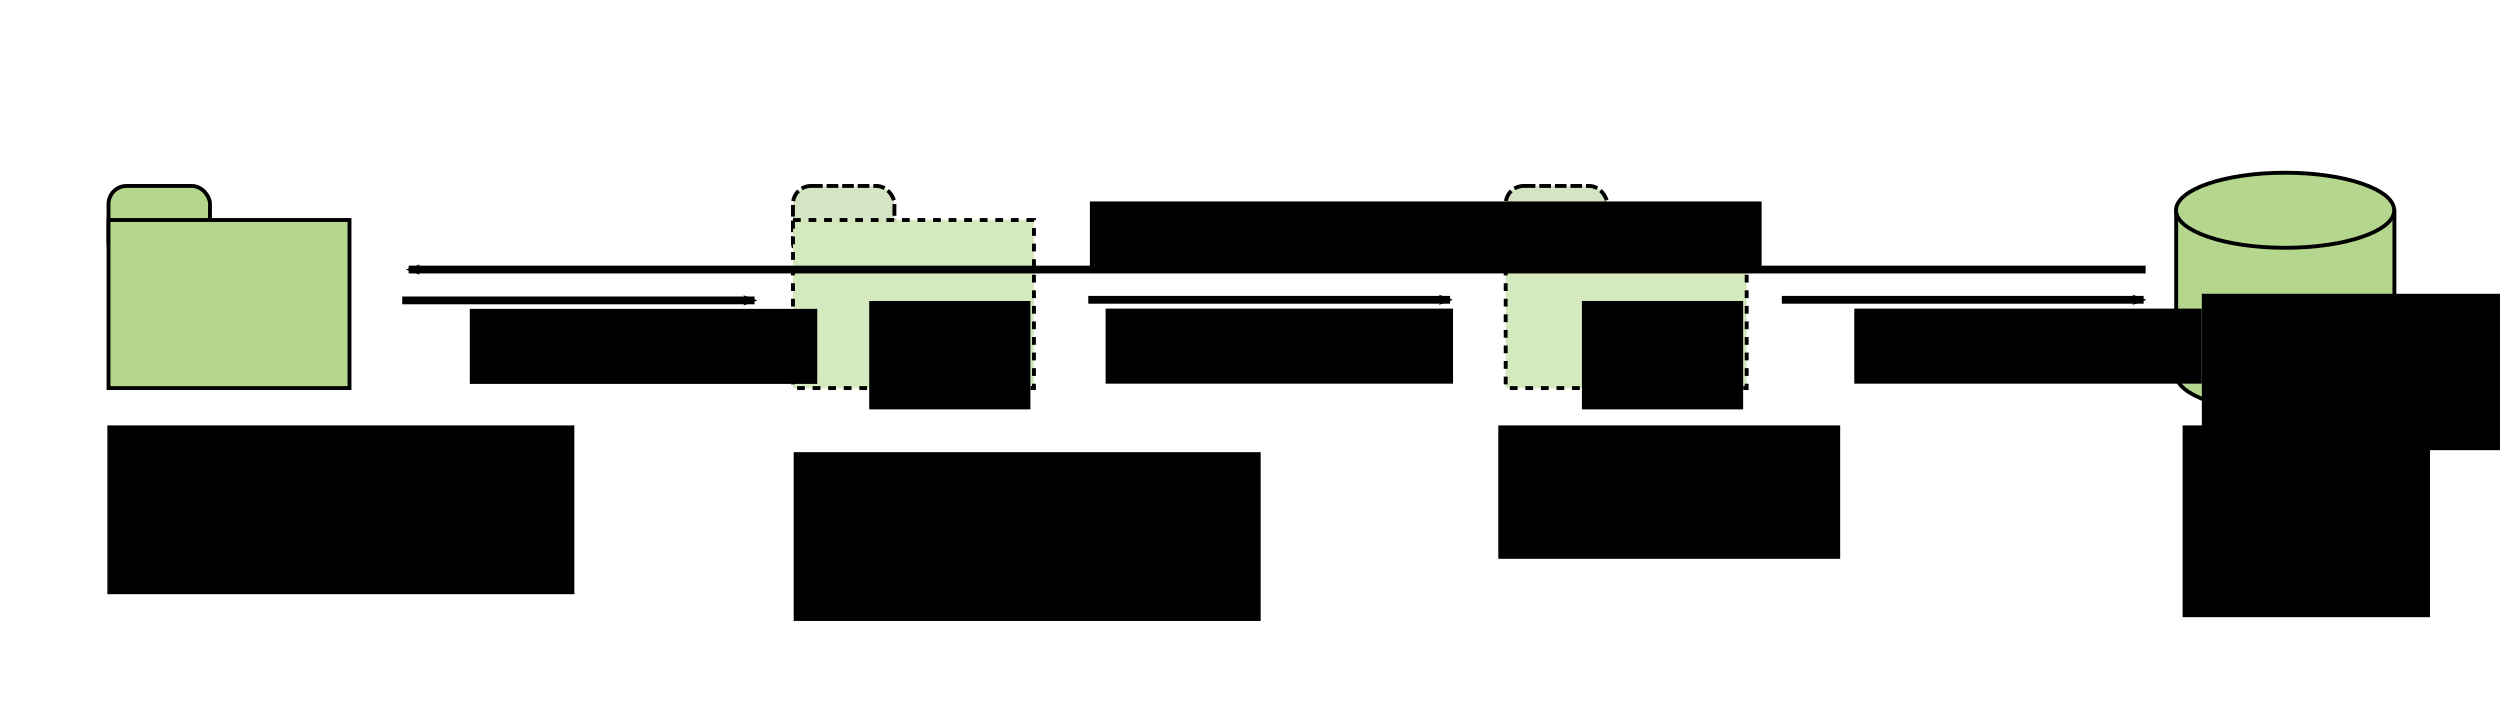<?xml version="1.0" encoding="UTF-8" standalone="no"?>
<!-- Created with Inkscape (http://www.inkscape.org/) -->

<svg
   xmlns:osb="http://www.openswatchbook.org/uri/2009/osb"
   xmlns:dc="http://purl.org/dc/elements/1.1/"
   xmlns:cc="http://creativecommons.org/ns#"
   xmlns:rdf="http://www.w3.org/1999/02/22-rdf-syntax-ns#"
   xmlns:svg="http://www.w3.org/2000/svg"
   xmlns="http://www.w3.org/2000/svg"
   xmlns:xlink="http://www.w3.org/1999/xlink"
   xmlns:sodipodi="http://sodipodi.sourceforge.net/DTD/sodipodi-0.dtd"
   xmlns:inkscape="http://www.inkscape.org/namespaces/inkscape"
   width="1052.362"
   height="300.094"
   id="svg2"
   version="1.1"
   inkscape:version="0.92.3 (2405546, 2018-03-11)"
   sodipodi:docname="repository.svg"
   inkscape:export-filename="/home/kristian/projects/datascience_source/chapters/your_data_science_toolbox/git/repository.png"
   inkscape:export-xdpi="90"
   inkscape:export-ydpi="90">
  <defs
     id="defs4">
    <marker
       inkscape:stockid="Arrow2Mend"
       orient="auto"
       refY="0"
       refX="0"
       id="Arrow2Mend"
       style="overflow:visible">
      <path
         id="path5360"
         style="fill-rule:evenodd;stroke-width:0.625;stroke-linejoin:round"
         d="M 8.719,4.034 -2.207,0.016 8.719,-4.002 c -1.745,2.372 -1.735,5.617 -6e-7,8.035 z"
         transform="scale(-0.6)"
         inkscape:connector-curvature="0" />
    </marker>
    <marker
       inkscape:stockid="Arrow1Mend"
       orient="auto"
       refY="0"
       refX="0"
       id="Arrow1Mend"
       style="overflow:visible">
      <path
         id="path5342"
         d="M 0,0 5,-5 -12.5,0 5,5 Z"
         style="fill-rule:evenodd;stroke:#000000;stroke-width:1pt"
         transform="matrix(-0.4,0,0,-0.4,-4,0)"
         inkscape:connector-curvature="0" />
    </marker>
    <marker
       inkscape:stockid="Arrow1Lend"
       orient="auto"
       refY="0"
       refX="0"
       id="Arrow1Lend"
       style="overflow:visible">
      <path
         id="path5336"
         d="M 0,0 5,-5 -12.5,0 5,5 Z"
         style="fill-rule:evenodd;stroke:#000000;stroke-width:1pt"
         transform="matrix(-0.8,0,0,-0.8,-10,0)"
         inkscape:connector-curvature="0" />
    </marker>
    <linearGradient
       id="linearGradient5246"
       osb:paint="solid">
      <stop
         style="stop-color:#d5e9bf;stop-opacity:1;"
         offset="0"
         id="stop5248" />
    </linearGradient>
    <linearGradient
       inkscape:collect="always"
       xlink:href="#linearGradient5246"
       id="linearGradient5250"
       x1="101.025"
       y1="648.056"
       x2="226.885"
       y2="648.056"
       gradientUnits="userSpaceOnUse" />
    <linearGradient
       inkscape:collect="always"
       xlink:href="#linearGradient5246"
       id="linearGradient115"
       gradientUnits="userSpaceOnUse"
       x1="101.025"
       y1="648.056"
       x2="226.885"
       y2="648.056" />
  </defs>
  <sodipodi:namedview
     id="base"
     pagecolor="#ffffff"
     bordercolor="#666666"
     borderopacity="1.0"
     inkscape:pageopacity="1"
     inkscape:pageshadow="2"
     inkscape:zoom="0.9899495"
     inkscape:cx="488.89867"
     inkscape:cy="-37.871959"
     inkscape:document-units="px"
     inkscape:current-layer="layer1"
     showgrid="false"
     inkscape:object-nodes="false"
     inkscape:window-width="1853"
     inkscape:window-height="1025"
     inkscape:window-x="67"
     inkscape:window-y="27"
     inkscape:window-maximized="1" />
  <g
     inkscape:label="Layer 1"
     inkscape:groupmode="layer"
     id="layer1"
     transform="translate(0,-752.268)">
    <g
       inkscape:export-ydpi="90.114952"
       inkscape:export-xdpi="90.114952"
       inkscape:export-filename="/home/krother/Desktop/hg_training/repository.png"
       transform="matrix(0.819,0,0,0.819,250.239,349.493)"
       id="g113">
      <rect
         ry="9.286"
         y="587.362"
         x="102.025"
         height="38.571"
         width="52.143"
         id="rect109"
         style="fill:#d5e4c4;fill-opacity:1;stroke:#000000;stroke-width:2;stroke-linecap:butt;stroke-linejoin:round;stroke-miterlimit:4;stroke-dasharray:6, 2;stroke-dashoffset:0" />
      <rect
         y="604.865"
         x="102.025"
         height="86.383"
         width="123.86"
         id="rect111"
         style="opacity:1;fill:url(#linearGradient115);fill-opacity:1;stroke:#000000;stroke-width:2;stroke-miterlimit:4;stroke-dasharray:4, 4;stroke-dashoffset:0" />
    </g>
    <g
       id="g2989"
       inkscape:export-filename="/home/krother/Desktop/hg_training/repository.png"
       inkscape:export-xdpi="90.114952"
       inkscape:export-ydpi="90.114952"
       transform="matrix(0.819,0,0,0.819,-37.877,349.493)">
      <rect
         ry="9.286"
         y="587.362"
         x="102.025"
         height="38.571"
         width="52.143"
         id="rect2987"
         style="fill:#b4d78d;fill-opacity:1;stroke:#000000;stroke-width:2;stroke-linecap:butt;stroke-linejoin:round;stroke-miterlimit:4;stroke-dasharray:none;stroke-dashoffset:0" />
      <rect
         y="604.865"
         x="102.025"
         height="86.383"
         width="123.86"
         id="rect2985"
         style="fill:#b4d78d;fill-opacity:1;stroke:#000000;stroke-width:2" />
    </g>
    <flowRoot
       xml:space="preserve"
       id="flowRoot2993"
       style="font-style:normal;font-weight:normal;line-height:0.01%;font-family:sans-serif;letter-spacing:0px;word-spacing:0px;fill:#000000;fill-opacity:1;stroke:none"
       transform="matrix(0.819,0,0,0.819,-39.047,603.896)"
       inkscape:export-filename="/home/krother/Desktop/hg_training/repository.png"
       inkscape:export-xdpi="90.114952"
       inkscape:export-ydpi="90.114952"><flowRegion
         id="flowRegion2995"
         style="font-family:sans-serif"><rect
           id="rect2997"
           width="240.017"
           height="86.754"
           x="102.857"
           y="399.809"
           style="font-family:sans-serif" /></flowRegion><flowPara
         id="flowPara3001"
         style="font-size:22px;line-height:1.25;font-family:sans-serif">local</flowPara><flowPara
         style="font-size:22px;line-height:1.25;font-family:sans-serif"
         id="flowPara314">working copy</flowPara></flowRoot>    <flowRoot
       transform="matrix(0.819,0,0,0.819,546.459,603.896)"
       style="font-style:normal;font-weight:normal;line-height:0.01%;font-family:sans-serif;letter-spacing:0px;word-spacing:0px;fill:#000000;fill-opacity:1;stroke:none"
       id="flowRoot3005"
       xml:space="preserve"
       inkscape:export-filename="/home/krother/Desktop/hg_training/repository.png"
       inkscape:export-xdpi="90.114952"
       inkscape:export-ydpi="90.114952"><flowRegion
         id="flowRegion3007"
         style="font-family:sans-serif"><rect
           y="399.809"
           x="102.857"
           height="68.571"
           width="175.714"
           id="rect3009"
           style="font-family:sans-serif" /></flowRegion><flowPara
         style="font-size:22px;line-height:1.25;font-family:sans-serif"
         id="flowPara3021">local</flowPara><flowPara
         style="font-size:22px;line-height:1.25;font-family:sans-serif"
         id="flowPara73">repository</flowPara></flowRoot>    <flowRoot
       xml:space="preserve"
       id="flowRoot3013"
       style="font-style:normal;font-weight:normal;line-height:0.01%;font-family:sans-serif;letter-spacing:0px;word-spacing:0px;fill:#000000;fill-opacity:1;stroke:none"
       transform="matrix(0.819,0,0,0.819,834.527,603.896)"
       inkscape:export-filename="/home/krother/Desktop/hg_training/repository.png"
       inkscape:export-xdpi="90.114952"
       inkscape:export-ydpi="90.114952"><flowRegion
         id="flowRegion3015"
         style="font-family:sans-serif"><rect
           id="rect3017"
           width="127.143"
           height="98.571"
           x="102.857"
           y="399.809"
           style="font-family:sans-serif" /></flowRegion><flowPara
         style="font-size:22px;line-height:1.25;font-family:sans-serif"
         id="flowPara312">remote repository</flowPara></flowRoot>    <g
       id="g3033"
       transform="matrix(0.819,0,0,0.819,272.555,367.937)"
       inkscape:export-filename="/home/krother/Desktop/hg_training/repository.png"
       inkscape:export-xdpi="90.114952"
       inkscape:export-ydpi="90.114952">
      <path
         inkscape:connector-curvature="0"
         id="rect3027"
         d="m 785.71,577.37 v 84.413 c 0,10.656 25.113,19.283 56.082,19.283 30.969,0 56.082,-8.627 56.082,-19.283 v -84.413 z"
         style="fill:#b4d78d;fill-opacity:1;stroke:#000000;stroke-width:2;stroke-linecap:butt;stroke-linejoin:round;stroke-miterlimit:4;stroke-dasharray:none;stroke-dashoffset:0" />
      <ellipse
         transform="matrix(0.844,0,0,0.844,157.443,354.442)"
         id="path3023"
         style="fill:#b4d78d;fill-opacity:1;stroke:#000000;stroke-width:2.369;stroke-linecap:butt;stroke-linejoin:round;stroke-miterlimit:4;stroke-dasharray:none;stroke-dashoffset:0"
         cx="810.714"
         cy="264.094"
         rx="66.429"
         ry="22.857" />
    </g>
    <g
       id="g3038"
       transform="matrix(0.819,0,0,0.819,550.255,349.493)"
       inkscape:export-filename="/home/krother/Desktop/hg_training/repository.png"
       inkscape:export-xdpi="90.114952"
       inkscape:export-ydpi="90.114952">
      <rect
         style="fill:#d5e4c4;fill-opacity:1;stroke:#000000;stroke-width:2;stroke-linecap:butt;stroke-linejoin:round;stroke-miterlimit:4;stroke-dasharray:6, 2;stroke-dashoffset:0"
         id="rect3040"
         width="52.143"
         height="38.571"
         x="102.025"
         y="587.362"
         ry="9.286" />
      <rect
         style="opacity:1;fill:url(#linearGradient5250);fill-opacity:1;stroke:#000000;stroke-width:2;stroke-miterlimit:4;stroke-dasharray:4, 4;stroke-dashoffset:0"
         id="rect3042"
         width="123.86"
         height="86.383"
         x="102.025"
         y="604.865" />
    </g>
    <flowRoot
       xml:space="preserve"
       id="flowRoot5315"
       style="font-style:normal;font-weight:normal;line-height:0.01%;font-family:sans-serif;letter-spacing:0px;word-spacing:0px;fill:#000000;fill-opacity:1;stroke:none"
       transform="matrix(0.819,0,0,0.819,581.664,551.521)"
       inkscape:export-filename="/home/krother/Desktop/hg_training/repository.png"
       inkscape:export-xdpi="90.114952"
       inkscape:export-ydpi="90.114952"><flowRegion
         id="flowRegion5317"
         style="font-family:sans-serif"><rect
           id="rect5319"
           width="82.857"
           height="55.714"
           x="102.857"
           y="399.809"
           style="font-family:sans-serif" /></flowRegion><flowPara
         id="flowPara5323"
         style="font-weight:bold;font-size:22.782px;line-height:1.25;font-family:sans-serif;-inkscape-font-specification:'Sans Bold';fill:#4d4d4d">.git</flowPara></flowRoot>    <flowRoot
       inkscape:export-ydpi="90.114952"
       inkscape:export-xdpi="90.114952"
       inkscape:export-filename="/home/krother/Desktop/hg_training/repository.png"
       transform="matrix(0.819,0,0,0.819,249.857,615.162)"
       style="font-style:normal;font-weight:normal;line-height:0.01%;font-family:sans-serif;letter-spacing:0px;word-spacing:0px;fill:#000000;fill-opacity:1;stroke:none"
       id="flowRoot85"
       xml:space="preserve"><flowRegion
         style="font-family:sans-serif"
         id="flowRegion79"><rect
           style="font-family:sans-serif"
           y="399.809"
           x="102.857"
           height="86.754"
           width="240.017"
           id="rect77" /></flowRegion><flowPara
         id="flowPara83"
         style="font-size:22px;line-height:1.25;font-family:sans-serif">staging area</flowPara></flowRoot>    <g
       id="g227"
       transform="translate(0,-17.173)">
      <g
         id="g201">
        <path
           sodipodi:nodetypes="cc"
           inkscape:connector-curvature="0"
           id="path6147"
           d="M 169.307,895.894 H 317.627"
           style="fill:none;stroke:#000000;stroke-width:3.277;stroke-linecap:butt;stroke-linejoin:miter;stroke-opacity:1;marker-end:url(#Arrow2Mend)"
           inkscape:export-filename="/home/krother/Desktop/hg_training/repository.png"
           inkscape:export-xdpi="90.114952"
           inkscape:export-ydpi="90.114952" />
        <flowRoot
           xml:space="preserve"
           id="flowRoot6157"
           style="font-style:normal;font-weight:normal;line-height:0.01%;font-family:sans-serif;letter-spacing:0px;word-spacing:0px;fill:#000000;fill-opacity:1;stroke:none"
           transform="matrix(0.819,0,0,0.819,113.525,572.014)"
           inkscape:export-filename="/home/krother/Desktop/hg_training/repository.png"
           inkscape:export-xdpi="90.114952"
           inkscape:export-ydpi="90.114952"><flowRegion
             id="flowRegion6159"
             style="font-family:sans-serif"><rect
               id="rect6161"
               width="178.571"
               height="38.571"
               x="102.857"
               y="399.809"
               style="font-family:sans-serif" /></flowRegion><flowPara
             id="flowPara6163"
             style="font-style:italic;font-size:22px;line-height:1.25;font-family:sans-serif;-inkscape-font-specification:'Sans Italic'">git add</flowPara></flowRoot>      </g>
      <path
         sodipodi:nodetypes="cc"
         style="fill:none;stroke:#000000;stroke-width:3.277;stroke-linecap:butt;stroke-linejoin:miter;stroke-opacity:1;marker-end:url(#Arrow2Mend)"
         d="M 903.187,882.905 H 172.009"
         id="path143"
         inkscape:connector-curvature="0"
         inkscape:export-filename="/home/krother/Desktop/hg_training/repository.png"
         inkscape:export-xdpi="90.114952"
         inkscape:export-ydpi="90.114952" />
      <g
         inkscape:export-ydpi="90"
         inkscape:export-xdpi="90"
         transform="matrix(0.819,0,0,0.819,235.319,422.914)"
         id="g99">
        <flowRoot
           inkscape:export-ydpi="90.114952"
           inkscape:export-xdpi="90.114952"
           inkscape:export-filename="/home/krother/Desktop/hg_training/repository.png"
           inkscape:transform-center-x="7.1428571"
           xml:space="preserve"
           id="flowRoot310"
           style="font-style:normal;font-weight:normal;line-height:0.01%;font-family:sans-serif;letter-spacing:0px;word-spacing:0px;fill:#000000;fill-opacity:1;stroke:none"
           transform="translate(170,126.839)"><flowRegion
             style="font-family:sans-serif"
             id="flowRegion306"><rect
               style="font-family:sans-serif"
               id="rect304"
               width="345.247"
               height="36.551"
               x="102.857"
               y="399.809" /></flowRegion><flowPara
             id="flowPara308"
             style="font-style:italic;font-size:22px;line-height:1.25;font-family:sans-serif;-inkscape-font-specification:'Sans Italic'">git clone / git pull</flowPara></flowRoot>      </g>
      <g
         id="g107"
         inkscape:export-xdpi="90"
         inkscape:export-ydpi="90"
         transform="matrix(0.819,0,0,0.819,251.027,337.371)">
        <path
           sodipodi:nodetypes="cc"
           inkscape:export-ydpi="90.114952"
           inkscape:export-xdpi="90.114952"
           inkscape:export-filename="/home/krother/Desktop/hg_training/repository.png"
           style="fill:none;stroke:#000000;stroke-width:4;stroke-linecap:butt;stroke-linejoin:miter;stroke-opacity:1;marker-end:url(#Arrow2Mend)"
           d="M 252.857,681.648 H 438.805"
           id="path89"
           inkscape:connector-curvature="0" />
        <flowRoot
           inkscape:export-ydpi="90.114952"
           inkscape:export-xdpi="90.114952"
           inkscape:export-filename="/home/krother/Desktop/hg_training/repository.png"
           transform="translate(158.888,286.37)"
           style="font-style:normal;font-weight:normal;line-height:0.01%;font-family:sans-serif;letter-spacing:0px;word-spacing:0px;fill:#000000;fill-opacity:1;stroke:none"
           id="flowRoot105"
           xml:space="preserve"><flowRegion
             style="font-family:sans-serif"
             id="flowRegion101"><rect
               style="font-family:sans-serif"
               y="399.809"
               x="102.857"
               height="38.571"
               width="178.571"
               id="rect99" /></flowRegion><flowPara
             style="font-style:italic;font-size:22px;line-height:1.25;font-family:sans-serif;-inkscape-font-specification:'Sans Italic'"
             id="flowPara103">git commit</flowPara></flowRoot>      </g>
      <g
         transform="matrix(0.819,0,0,0.819,542.961,337.371)"
         inkscape:export-ydpi="90"
         inkscape:export-xdpi="90"
         id="g129">
        <path
           inkscape:connector-curvature="0"
           id="path119"
           d="M 252.857,681.648 H 438.805"
           style="fill:none;stroke:#000000;stroke-width:4;stroke-linecap:butt;stroke-linejoin:miter;stroke-opacity:1;marker-end:url(#Arrow2Mend)"
           inkscape:export-filename="/home/krother/Desktop/hg_training/repository.png"
           inkscape:export-xdpi="90.114952"
           inkscape:export-ydpi="90.114952"
           sodipodi:nodetypes="cc" />
        <flowRoot
           xml:space="preserve"
           id="flowRoot127"
           style="font-style:normal;font-weight:normal;line-height:0.01%;font-family:sans-serif;letter-spacing:0px;word-spacing:0px;fill:#000000;fill-opacity:1;stroke:none"
           transform="translate(187.244,286.37)"
           inkscape:export-filename="/home/krother/Desktop/hg_training/repository.png"
           inkscape:export-xdpi="90.114952"
           inkscape:export-ydpi="90.114952"><flowRegion
             id="flowRegion123"
             style="font-family:sans-serif"><rect
               id="rect121"
               width="178.571"
               height="38.571"
               x="102.857"
               y="399.809"
               style="font-family:sans-serif" /></flowRegion><flowPara
             id="flowPara125"
             style="font-style:italic;font-size:22px;line-height:1.25;font-family:sans-serif;-inkscape-font-specification:'Sans Italic'">git push</flowPara></flowRoot>      </g>
    </g>
    <flowRoot
       xml:space="preserve"
       id="flowRoot184"
       style="font-style:normal;font-weight:normal;line-height:0.01%;font-family:sans-serif;letter-spacing:0px;word-spacing:0px;fill:#000000;fill-opacity:1;stroke:none"
       transform="matrix(0.819,0,0,0.819,842.611,548.49)"
       inkscape:export-filename="/home/krother/Desktop/hg_training/repository.png"
       inkscape:export-xdpi="90.114952"
       inkscape:export-ydpi="90.114952"><flowRegion
         id="flowRegion180"
         style="font-family:sans-serif"><rect
           id="rect178"
           width="180.251"
           height="80.371"
           x="102.857"
           y="399.809"
           style="font-family:sans-serif" /></flowRegion><flowPara
         id="flowPara182"
         style="font-weight:bold;font-size:22.782px;line-height:1.25;font-family:sans-serif;-inkscape-font-specification:'Sans Bold';fill:#4d4d4d">GitHub</flowPara></flowRoot>    <flowRoot
       inkscape:export-ydpi="90.114952"
       inkscape:export-xdpi="90.114952"
       inkscape:export-filename="/home/krother/Desktop/hg_training/repository.png"
       transform="matrix(0.819,0,0,0.819,281.648,551.521)"
       style="font-style:normal;font-weight:normal;line-height:0.01%;font-family:sans-serif;letter-spacing:0px;word-spacing:0px;fill:#000000;fill-opacity:1;stroke:none"
       id="flowRoot194"
       xml:space="preserve"><flowRegion
         style="font-family:sans-serif"
         id="flowRegion190"><rect
           style="font-family:sans-serif"
           y="399.809"
           x="102.857"
           height="55.714"
           width="82.857"
           id="rect188" /></flowRegion><flowPara
         style="font-weight:bold;font-size:22.782px;line-height:1.25;font-family:sans-serif;-inkscape-font-specification:'Sans Bold';fill:#4d4d4d"
         id="flowPara192">.git</flowPara></flowRoot>  </g>
</svg>
